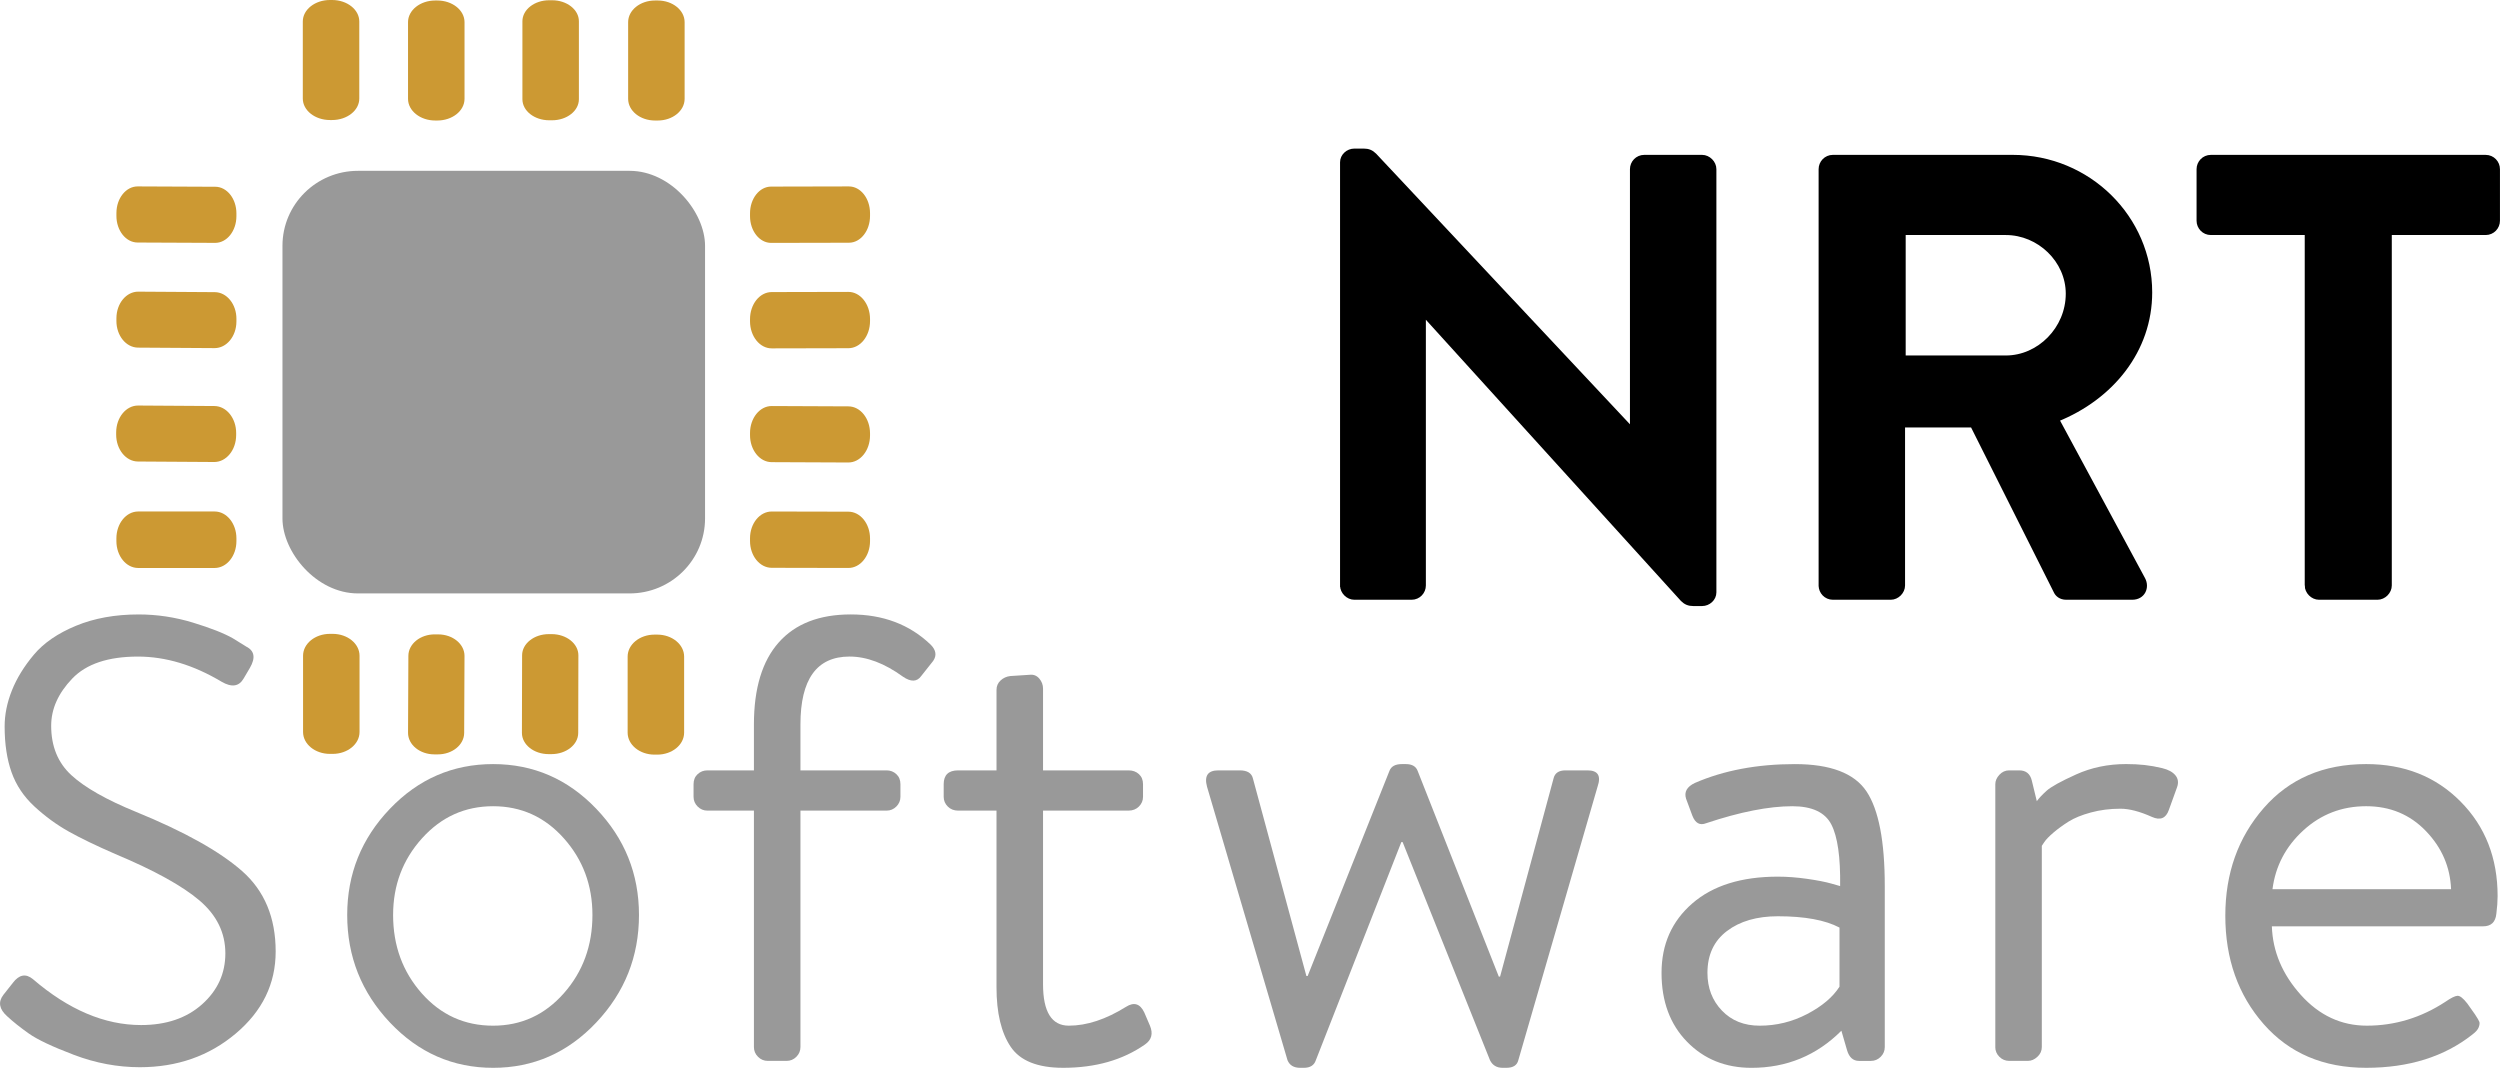 <?xml version="1.0" encoding="UTF-8"?>
<!DOCTYPE svg PUBLIC "-//W3C//DTD SVG 1.1//EN" "http://www.w3.org/Graphics/SVG/1.1/DTD/svg11.dtd">
<!-- Creator: CorelDRAW -->
<svg xmlns="http://www.w3.org/2000/svg" xml:space="preserve" width="40.583mm" height="17.334mm" version="1.1" style="shape-rendering:geometricPrecision; text-rendering:geometricPrecision; image-rendering:optimizeQuality; fill-rule:evenodd; clip-rule:evenodd"
viewBox="0 0 3874.26 1654.85"
 xmlns:xlink="http://www.w3.org/1999/xlink"
 xmlns:xodm="http://www.corel.com/coreldraw/odm/2003">
 <defs>
  <style type="text/css">
   <![CDATA[
    .str0 {stroke:black;stroke-width:7.27;stroke-miterlimit:22.926}
    .fil1 {fill:none;fill-rule:nonzero}
    .fil3 {fill:#999999}
    .fil0 {fill:black;fill-rule:nonzero}
    .fil4 {fill:#999999;fill-rule:nonzero}
    .fil2 {fill:#CC9933;fill-rule:nonzero}
   ]]>
  </style>
 </defs>
 <g id="Layer_x0020_1">
  <g id="Preenchido_x0020_Colorido">
   <path class="fil0" d="M2080.33 907.33c0,9.75 8.77,18.52 18.52,18.52l88.69 0c10.72,0 18.51,-8.77 18.51,-18.52l0 -419.06 1.95 0 399.57 440.5c4.88,4.88 9.75,6.83 16.57,6.83l13.64 0c9.75,0 18.51,-7.8 18.51,-17.55l0 -655.88c0,-9.75 -8.76,-18.52 -18.51,-18.52l-89.66 0c-10.72,0 -18.52,8.77 -18.52,18.52l0 402.49 -1.95 0 -397.62 -423.93c-4.88,-4.87 -9.75,-6.82 -16.57,-6.82l-14.62 0c-9.75,0 -18.52,7.79 -18.52,17.54l0 655.88z"/>
   <path id="_1" class="fil0" d="M2821.98 907.33c0,9.75 7.8,18.52 18.52,18.52l89.66 0c9.75,0 18.51,-8.77 18.51,-18.52l0 -248.51 108.19 0 129.61 258.25c1.95,3.9 6.83,8.77 15.59,8.77l102.33 0c16.57,0 23.39,-15.59 16.57,-28.26l-133.52 -247.54c84.78,-34.11 144.24,-107.2 144.24,-196.86 0,-115.97 -95.51,-209.54 -212.46,-209.54l-278.73 0c-10.72,0 -18.52,8.77 -18.52,18.52l0 645.16zm127.67 -352.78l0 -193.94 158.86 0c51.66,0 96.49,42.87 96.49,94.53 0,54.58 -44.83,99.41 -96.49,99.41l-158.86 0z"/>
   <path id="_2" class="fil0" d="M3575.33 907.33c0,9.75 8.77,18.52 18.51,18.52l90.64 0c9.75,0 18.52,-8.77 18.52,-18.52l0 -546.72 149.11 0c10.72,0 18.52,-8.77 18.52,-18.52l0 -79.91c0,-9.75 -7.8,-18.52 -18.52,-18.52l-425.88 0c-10.72,0 -18.52,8.77 -18.52,18.52l0 79.91c0,9.75 7.8,18.52 18.52,18.52l149.11 0 0 546.72z"/>
   <path id="_3" class="fil1 str0" d="M2080.33 907.33c0,9.75 8.77,18.52 18.52,18.52l88.69 0c10.72,0 18.51,-8.77 18.51,-18.52l0 -419.06 1.95 0 399.57 440.5c4.88,4.88 9.75,6.83 16.57,6.83l13.64 0c9.75,0 18.51,-7.8 18.51,-17.55l0 -655.88c0,-9.75 -8.76,-18.52 -18.51,-18.52l-89.66 0c-10.72,0 -18.52,8.77 -18.52,18.52l0 402.49 -1.95 0 -397.62 -423.93c-4.88,-4.87 -9.75,-6.82 -16.57,-6.82l-14.62 0c-9.75,0 -18.52,7.79 -18.52,17.54l0 655.88z"/>
   <path id="_4" class="fil1 str0" d="M2821.98 907.33c0,9.75 7.8,18.52 18.52,18.52l89.66 0c9.75,0 18.51,-8.77 18.51,-18.52l0 -248.51 108.19 0 129.61 258.25c1.95,3.9 6.83,8.77 15.59,8.77l102.33 0c16.57,0 23.39,-15.59 16.57,-28.26l-133.52 -247.54c84.78,-34.11 144.24,-107.2 144.24,-196.86 0,-115.97 -95.51,-209.54 -212.46,-209.54l-278.73 0c-10.72,0 -18.52,8.77 -18.52,18.52l0 645.16zm127.67 -352.78l0 -193.94 158.86 0c51.66,0 96.49,42.87 96.49,94.53 0,54.58 -44.83,99.41 -96.49,99.41l-158.86 0z"/>
   <path id="_5" class="fil1 str0" d="M3575.33 907.33c0,9.75 8.77,18.52 18.51,18.52l90.64 0c9.75,0 18.52,-8.77 18.52,-18.52l0 -546.72 149.11 0c10.72,0 18.52,-8.77 18.52,-18.52l0 -79.91c0,-9.75 -7.8,-18.52 -18.52,-18.52l-425.88 0c-10.72,0 -18.52,8.77 -18.52,18.52l0 79.91c0,9.75 7.8,18.52 18.52,18.52l149.11 0 0 546.72z"/>
   <g id="Chipset">
    <g>
     <path class="fil2" d="M1315.49 288.9l-120.54 0.27c-18.08,0.04 -32.7,18.63 -32.66,41.52l0 4.36c0.03,22.88 14.7,41.41 32.77,41.37l120.55 -0.26c18.07,-0.05 32.7,-18.63 32.66,-41.52l0 -4.36c-0.03,-22.89 -14.7,-41.41 -32.78,-41.37z"/>
     <path class="fil2" d="M1314.63 452.37l-118.83 0.26c-18.55,0.05 -33.56,18.88 -33.52,42.09l0 3.23c0.03,23.21 15.09,41.99 33.64,41.94l118.83 -0.26c18.55,-0.05 33.56,-18.88 33.52,-42.09l0 -3.23c-0.03,-23.21 -15.09,-41.99 -33.64,-41.94z"/>
     <path class="fil2" d="M1314.81 629.77l-118.83 -0.52c-18.54,-0.09 -33.63,18.6 -33.7,41.72l0 3.23c-0.07,23.12 14.91,41.94 33.46,42.02l118.82 0.52c18.55,0.09 33.63,-18.6 33.7,-41.73l0 -3.22c0.07,-23.13 -14.91,-41.94 -33.45,-42.02z"/>
     <path class="fil2" d="M1314.75 792.98l-118.83 -0.26c-18.55,-0.04 -33.61,18.5 -33.64,41.41l0 4.26c-0.04,22.91 14.97,41.52 33.52,41.57l118.83 0.25c18.55,0.05 33.61,-18.5 33.64,-41.41l0 -4.25c0.04,-22.92 -14.97,-41.52 -33.52,-41.57z"/>
    </g>
    <g>
     <path class="fil2" d="M333.57 289.43l-120.23 -0.53c-18.16,-0.08 -32.93,18.36 -32.98,41.16l-0.01 4.35c-0.07,22.82 14.6,41.37 32.75,41.45l120.23 0.53c18.15,0.08 32.92,-18.36 32.98,-41.17l0.01 -4.34c0.07,-22.82 -14.6,-41.37 -32.75,-41.46z"/>
     <path class="fil2" d="M332.77 452.76l-118.5 -0.76c-18.63,-0.11 -33.81,18.25 -33.91,41.04l-0.02 4.24c-0.1,22.79 14.93,41.35 33.57,41.46l118.49 0.76c18.63,0.11 33.81,-18.25 33.92,-41.03l0.01 -4.24c0.11,-22.78 -14.92,-41.36 -33.56,-41.47z"/>
     <path class="fil2" d="M332.23 629.25l-118.19 -0.77c-18.72,-0.11 -33.98,18.48 -34.07,41.55l-0.01 3.22c-0.1,23.06 14.99,41.85 33.71,41.98l118.19 0.76c18.72,0.11 33.98,-18.48 34.06,-41.55l0.02 -3.21c0.11,-23.06 -15,-41.86 -33.71,-41.98z"/>
     <path class="fil2" d="M332.59 792.69l-118.52 0c-18.63,0 -33.75,18.63 -33.75,41.63l0 4.28c0,23 15.11,41.63 33.75,41.63l118.52 0c18.63,0 33.74,-18.63 33.74,-41.63l0 -4.28c0,-23 -15.1,-41.63 -33.74,-41.63z"/>
    </g>
    <g>
     <path class="fil2" d="M515.5 982.33l-4.27 0c-22.99,0 -41.63,15.18 -41.63,33.91l0 118.21c0,18.73 18.64,33.9 41.63,33.9l4.27 0c23,0 41.63,-15.17 41.63,-33.9l0 -118.21c0,-18.73 -18.63,-33.91 -41.63,-33.91z"/>
     <path class="fil2" d="M854.93 982.74l-4.36 0c-22.88,-0.04 -41.47,14.65 -41.51,32.81l-0.27 120.23c-0.04,18.16 18.47,32.9 41.37,32.93l4.36 0c22.88,0.04 41.46,-14.65 41.51,-32.8l0.26 -120.24c0.05,-18.16 -18.48,-32.9 -41.36,-32.93z"/>
     <path class="fil2" d="M679.14 983.14l-5.37 -0.02c-22.54,-0.07 -40.88,14.81 -40.95,33.22l-0.52 119.3c-0.08,18.41 18.12,33.38 40.67,33.45l5.37 0.01c22.54,0.07 40.87,-14.81 40.95,-33.21l0.52 -119.31c0.08,-18.41 -18.13,-33.38 -40.67,-33.44z"/>
     <path class="fil2" d="M1018.52 983.5l-4.27 0c-23,0 -41.64,15.25 -41.64,34.05l0 117.89c0,18.81 18.64,34.05 41.64,34.05l4.27 0c23.01,0 41.64,-15.25 41.64,-34.05l0 -117.89c0,-18.81 -18.63,-34.05 -41.64,-34.05z"/>
    </g>
    <g>
     <path class="fil2" d="M514.6 0l-3.25 0c-23.27,0 -42.14,14.9 -42.14,33.28l0 119.47c0,18.38 18.86,33.28 42.14,33.28l3.25 0c23.27,0 42.14,-14.9 42.14,-33.28l0 -119.47c0,-18.38 -18.86,-33.28 -42.14,-33.28z"/>
     <path class="fil2" d="M677.68 0.77l-3.25 0c-23.27,0 -42.15,15.04 -42.15,33.58l0 118.84c0,18.55 18.87,33.58 42.15,33.58l3.25 0c23.28,0 42.16,-15.04 42.16,-33.58l0 -118.84c0,-18.55 -18.87,-33.58 -42.16,-33.58z"/>
     <path class="fil2" d="M855.5 0.39l-4.38 0c-22.97,0 -41.58,14.58 -41.58,32.57l0 120.86c0,18 18.61,32.58 41.58,32.58l4.38 0c22.97,0 41.58,-14.59 41.58,-32.58l0 -120.86c0,-18 -18.61,-32.57 -41.58,-32.57z"/>
     <path class="fil2" d="M1019.3 0.77l-4.27 0c-23,0 -41.63,15.03 -41.63,33.58l0 118.85c0,18.55 18.63,33.58 41.63,33.58l4.27 0c22.99,0 41.63,-15.04 41.63,-33.58l0 -118.85c0,-18.56 -18.64,-33.58 -41.63,-33.58z"/>
    </g>
    <rect class="fil3" x="437.68" y="264.75" width="654.91" height="654.91" rx="116.96" ry="116.2"/>
   </g>
   <path class="fil4" d="M11 1574.94c-12.34,-11.05 -14.29,-22.09 -5.84,-33.14l14.62 -18.52c9.75,-12.98 20.14,-14.93 31.19,-5.84 55.23,47.43 111.1,71.14 167.61,71.14 38.99,0 70.5,-10.72 94.54,-32.16 24.04,-21.44 36.06,-47.74 36.06,-78.93 0,-31.83 -13.32,-59.12 -39.96,-81.86 -26.63,-22.74 -70.17,-46.78 -130.59,-72.11 -29.88,-12.99 -54.08,-24.69 -72.59,-35.08 -18.52,-10.4 -36.07,-23.23 -52.63,-38.49 -16.56,-15.27 -28.42,-32.97 -35.57,-53.12 -7.15,-20.14 -10.72,-43.86 -10.72,-71.14 0,-18.2 3.73,-36.71 11.21,-55.55 7.47,-18.84 18.84,-37.36 34.11,-55.54 15.26,-18.19 37.03,-33.14 65.3,-44.83 28.26,-11.69 60.57,-17.54 96.96,-17.54 28.59,0 56.69,4.22 84.3,12.67 27.62,8.44 48.25,16.56 61.89,24.36l20.47 12.67c12.99,6.5 14.94,17.55 5.84,33.13l-9.75 16.56c-7.14,12.34 -18.51,13.98 -34.11,4.88 -43.52,-26 -86.73,-38.98 -129.61,-38.98 -46.12,0 -80.07,11.37 -101.83,34.1 -21.77,22.74 -32.65,47.1 -32.65,73.1 0,31.83 10.4,57.34 31.19,76.5 20.79,19.17 54.25,38.18 100.37,57.01 74.71,30.54 129.45,61.08 164.21,91.61 34.76,30.54 52.14,72.12 52.14,124.75 0,50.02 -20.63,92.41 -61.89,127.17 -41.25,34.76 -90.8,52.14 -148.62,52.14 -34.43,0 -68.37,-6.34 -101.83,-19.01 -33.46,-12.67 -56.85,-23.71 -70.17,-33.14 -13.32,-9.42 -24.53,-18.35 -33.62,-26.8z"/>
   <path id="_1_0" class="fil4" d="M538.01 1418.04c0,-63.67 22.09,-118.57 66.27,-164.7 44.18,-46.13 97.45,-69.19 159.83,-69.19 62.37,0 115.64,23.06 159.82,69.19 44.18,46.13 66.27,101.03 66.27,164.7 0,64.32 -22.09,119.87 -66.27,166.65 -44.18,46.78 -97.45,70.17 -159.82,70.17 -62.38,0 -115.65,-23.39 -159.83,-70.17 -44.18,-46.78 -66.27,-102.32 -66.27,-166.65zm71.14 0c0,47.43 14.79,87.88 44.34,121.33 29.57,33.46 66.43,50.19 110.62,50.19 43.53,0 80.08,-16.73 109.63,-50.19 29.56,-33.45 44.33,-73.9 44.33,-121.33 0,-46.13 -14.78,-85.76 -44.33,-118.89 -29.56,-33.14 -66.1,-49.7 -109.63,-49.7 -43.53,0 -80.24,16.56 -110.13,49.7 -29.88,33.14 -44.83,72.76 -44.83,118.89z"/>
   <path id="_2_1" class="fil4" d="M1168.32 1622.69l0 -366.43 -72.11 0c-5.85,0 -10.88,-2.11 -15.1,-6.33 -4.23,-4.23 -6.34,-9.26 -6.34,-15.11l0 -19.48c0,-6.5 2.11,-11.69 6.34,-15.6 4.22,-3.9 9.25,-5.84 15.1,-5.84l72.11 0 0 -71.14c0,-55.88 12.83,-98.26 38.5,-127.18 25.66,-28.91 62.85,-43.36 111.58,-43.36 50.03,0 91.28,15.59 123.77,46.78 8.45,8.44 9.75,16.89 3.9,25.34l-18.51 23.38c-6.5,9.1 -15.92,9.42 -28.27,0.97 -28.58,-20.78 -56.2,-31.18 -82.84,-31.18 -50.67,0 -76.02,35.07 -76.02,105.25l0 71.14 133.52 0c5.85,0 10.88,1.95 15.1,5.84 4.23,3.9 6.34,9.1 6.34,15.6l0 19.48c0,5.85 -2.11,10.88 -6.34,15.11 -4.22,4.22 -9.25,6.33 -15.1,6.33l-133.52 0 0 366.43c0,5.85 -2.11,10.88 -6.33,15.1 -4.22,4.23 -9.26,6.34 -15.1,6.34l-29.24 0c-5.84,0 -10.88,-2.11 -15.1,-6.34 -4.23,-4.22 -6.34,-9.25 -6.34,-15.1z"/>
   <path id="_3_2" class="fil4" d="M1544.28 1256.26l-59.45 0c-6.5,0 -11.86,-2.11 -16.08,-6.33 -4.23,-4.23 -6.34,-9.26 -6.34,-15.11l0 -19.48c0,-14.3 7.47,-21.44 22.42,-21.44l59.45 0 0 -124.75c0,-5.85 2.11,-10.72 6.34,-14.62 4.22,-3.9 9.26,-6.18 15.1,-6.83l30.21 -1.95c5.84,-0.65 10.72,1.3 14.62,5.84 3.9,4.55 5.84,9.75 5.84,15.6l0 126.69 132.54 0c6.5,0 11.86,1.95 16.08,5.84 4.23,3.9 6.34,9.1 6.34,15.6l0 19.48c0,5.85 -2.11,10.88 -6.34,15.11 -4.22,4.22 -9.58,6.33 -16.08,6.33l-132.54 0 0 268.97c0,42.87 13.33,64.32 39.96,64.32 27.93,0 57.5,-9.75 88.69,-29.23 12.34,-7.8 21.77,-4.88 28.26,8.76l8.77 20.47c5.19,12.34 2.6,22.09 -7.8,29.24 -34.43,24.04 -76.66,36.06 -126.69,36.06 -39.63,0 -66.76,-10.88 -81.37,-32.65 -14.62,-21.77 -21.93,-52.46 -21.93,-92.1l0 -273.84z"/>
   <path id="_4_3" class="fil4" d="M2173.62 1304.99l-1.95 0 -132.54 338.17c-2.6,7.8 -8.77,11.69 -18.52,11.69l-5.84 0c-9.75,0 -16.24,-3.9 -19.49,-11.69l-124.75 -423.93c-4.54,-16.9 1.31,-25.34 17.55,-25.34l33.14 0c11.69,0 18.51,4.22 20.47,12.67l82.84 306.02 1.95 0 126.69 -317.71c2.6,-7.15 9.1,-10.72 19.49,-10.72l5.84 0c9.75,0 15.92,3.57 18.52,10.72l125.71 318.68 1.95 0 82.84 -306.99c1.95,-8.45 8.12,-12.67 18.52,-12.67l34.11 0c16.24,0 21.44,8.44 15.59,25.34l-122.8 423.93c-1.95,7.8 -8.11,11.69 -18.51,11.69l-5.85 0c-9.09,0 -15.59,-3.9 -19.48,-11.69l-135.46 -338.17z"/>
   <path id="_5_4" class="fil4" d="M2614.38 1614.4c-26.31,-26.96 -39.47,-62.53 -39.47,-106.7 0,-44.18 15.91,-80.08 47.75,-107.69 31.84,-27.62 76.01,-41.42 132.54,-41.42 14.3,0 29.4,1.14 45.32,3.41 15.92,2.28 28.43,4.72 37.53,7.31l13.64 3.9c0.65,-44.83 -3.9,-76.66 -13.64,-95.5 -9.75,-18.84 -29.89,-28.26 -60.43,-28.26 -36.38,0 -80.89,8.76 -133.51,26.31 -9.75,3.9 -16.9,0 -21.44,-11.69l-9.75 -26.31c-3.25,-10.4 1.3,-18.52 13.64,-24.37 44.83,-19.48 96.48,-29.23 154.96,-29.23 55.22,0 92.26,14.13 111.09,42.4 18.84,28.26 28.27,77.15 28.27,146.66l0 249.48c0,5.85 -2.11,10.88 -6.34,15.1 -4.22,4.23 -9.26,6.34 -15.1,6.34l-18.52 0c-9.1,0 -15.26,-5.52 -18.51,-16.56l-8.77 -30.21c-38.33,38.33 -84.79,57.5 -139.36,57.5 -40.29,0 -73.59,-13.48 -99.9,-40.45zm31.68 -106.7c0,23.38 7.47,42.87 22.42,58.46 14.94,15.6 34.43,23.39 58.47,23.39 25.99,0 50.51,-6 73.58,-18.02 23.06,-12.02 39.8,-26.16 50.2,-42.4l0 -91.6c-22.09,-11.69 -53.93,-17.55 -95.51,-17.55 -32.49,0 -58.8,7.64 -78.94,22.9 -20.13,15.27 -30.21,36.88 -30.21,64.81z"/>
   <path id="_6" class="fil4" d="M3092.18 1622.69l0 -407.35c0,-5.2 2.11,-10.07 6.33,-14.63 4.23,-4.54 9.26,-6.82 15.1,-6.82l15.6 0c10.4,0 16.89,5.19 19.49,15.59l7.79 32.16c3.26,-4.54 8.29,-9.91 15.11,-16.09 6.82,-6.17 22.08,-14.62 45.8,-25.34 23.71,-10.72 49.54,-16.08 77.47,-16.08 10.4,0 19.98,0.49 28.75,1.46 8.77,0.97 17.86,2.6 27.28,4.87 9.42,2.28 16.25,6.01 20.47,11.21 4.22,5.2 5.03,11.37 2.43,18.52l-12.67 35.08c-4.54,12.99 -13.32,16.57 -26.31,10.72 -18.84,-8.45 -35.08,-12.67 -48.73,-12.67 -16.25,0 -31.51,1.95 -45.8,5.84 -14.3,3.9 -25.83,8.61 -34.6,14.14 -8.77,5.52 -16.57,11.21 -23.4,17.05 -6.82,5.85 -11.53,10.72 -14.13,14.62l-3.9 5.85 0 311.85c0,5.85 -2.27,10.88 -6.83,15.1 -4.54,4.23 -9.41,6.34 -14.62,6.34l-29.24 0c-5.84,0 -10.87,-2.11 -15.1,-6.34 -4.22,-4.22 -6.33,-9.25 -6.33,-15.1z"/>
   <path id="_7" class="fil4" d="M3448.64 1419.01c0,-65.61 19.82,-121.17 59.45,-166.65 39.64,-45.48 92.58,-68.22 158.86,-68.22 59.11,0 107.85,19.33 146.18,57.99 38.33,38.65 57.5,87.55 57.5,146.67 0,7.79 -0.65,16.89 -1.95,27.28 -1.3,12.99 -8.12,19.49 -20.47,19.49l-327.45 0c1.31,38.98 16.25,74.39 44.83,106.22 28.59,31.84 62.7,47.75 102.33,47.75 43.52,0 84.13,-12.34 121.81,-37.03 8.45,-5.84 14.62,-8.94 18.52,-9.26 3.9,-0.32 9.09,3.74 15.59,12.18l11.69 16.57c3.9,5.84 6.17,9.75 6.83,11.69 0.65,1.95 0.32,4.71 -0.98,8.28 -1.3,3.58 -4.54,7.31 -9.74,11.21 -43.53,34.43 -98.43,51.66 -164.7,51.66 -66.27,0 -119.22,-22.58 -158.86,-67.73 -39.63,-45.16 -59.45,-101.18 -59.45,-168.11zm73.1 -40.93l276.76 0c-1.3,-34.43 -14.3,-64.49 -38.99,-90.15 -24.69,-25.66 -55.55,-38.49 -92.57,-38.49 -37.68,0 -70.17,12.51 -97.45,37.52 -27.29,25.01 -43.21,55.39 -47.75,91.12z"/>
  </g>
 </g>
</svg>
